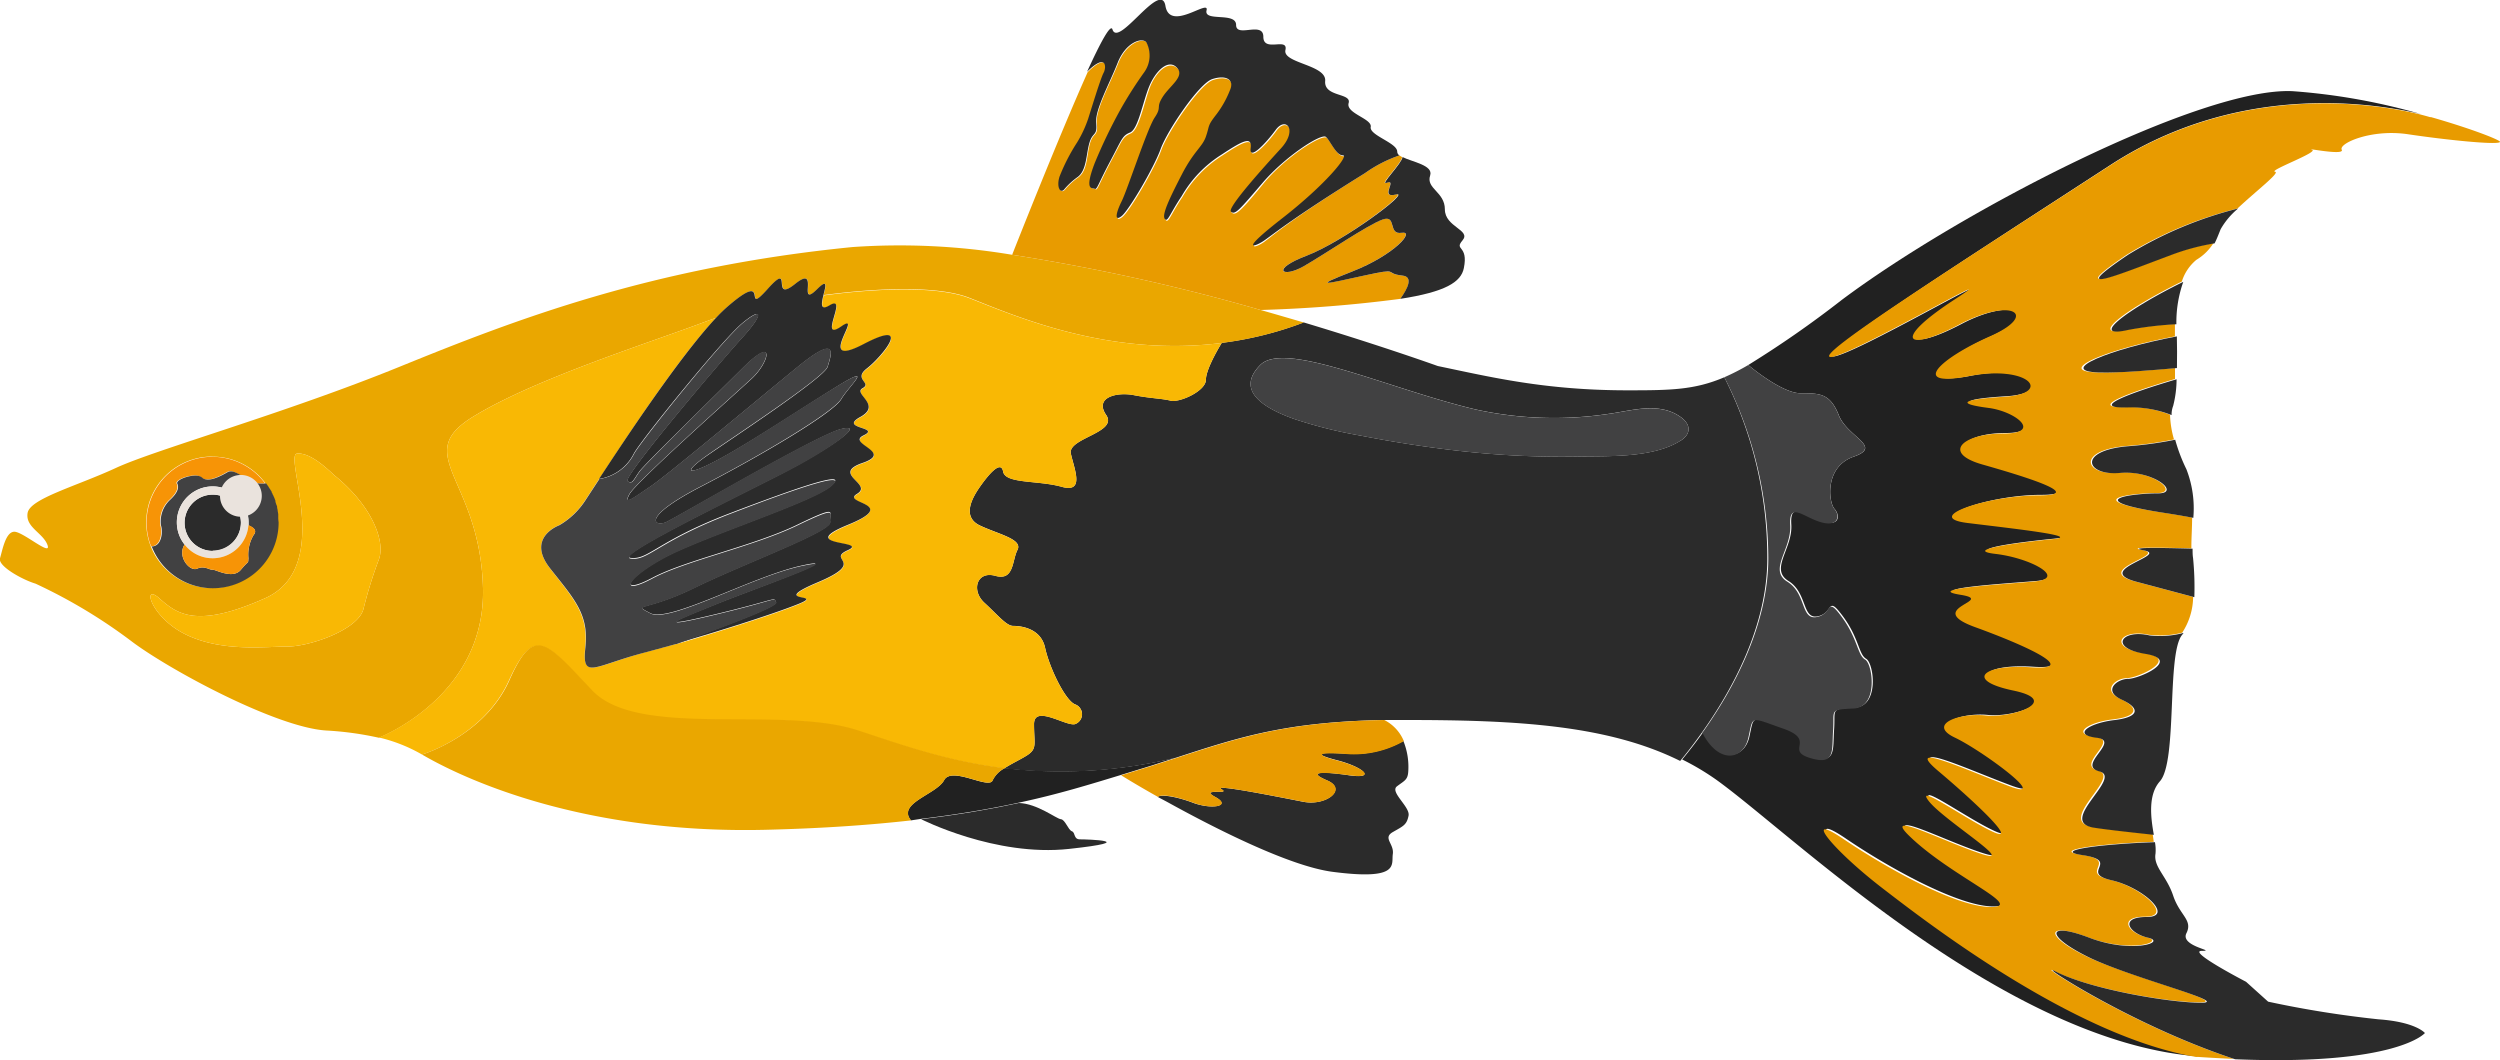 <svg xmlns="http://www.w3.org/2000/svg" viewBox="0 0 271.7 115.21"><title>lire-tail-molly</title><g id="Layer_2" data-name="Layer 2"><g id="Ñëîé_2" data-name="Ñëîé 2"><path d="M199.22,38.74c2.07,0,20.31-10.71,13.44-6.24s-5.28,5.76.48,2.73,8.79-1.13,3.36,1.27-8.8,5.6-2.25,4.32,9.12,1.92,3.84,2.24-4.8.82-1.75,1.21,5.92,2.79,1.6,2.79-6.72,2.09-2.25,3.36,11.37,3.36,6.09,3.36-12.81,2.4-7.68,3,12.48,1.44,9.27,1.75-10.08,1.13-6.24,1.61,7.85,2.69,4.17,3-12,.81-8,1.44-4.15,1.44,1.61,3.52,11.35,4.71,6.07,4.36-7.2,1.4-1.92,2.53-.15,3-3,2.71-6.4,1-3.36,2.4,10.56,7,5.91,5.28-11.67-5-7.68-1.62,8.81,7.86,5.93,6.59-8.64-5.45-7-3.36,9.75,7,5.76,5.76-10.67-4.76-8-2.09c4.49,4.49,12.81,7.85,9,7.85s-11.52-4.32-16-7.37-1.44,1,4.15,5.28c5,3.82,20.88,16.15,34.17,18.39-21.06-1.59-44-24-52.32-30a27.64,27.64,0,0,0-3.8-2.27c.7-.84,1.48-1.85,2.3-3,1.79,3.45,4.46,2.94,5,.54s.09-2.23,3.77-1,.16,2.4,2.94,3.2,2.34-.8,2.5-3-.48-2.25,2.24-2.38,2.08-4.82,1.25-5.3-.77-2.25-2.53-4.62-1-.35-2.73,0-1.11-2.55-3.19-3.84.48-3.51.31-6.14,1.44-.9,3.36-.32S200,56,199.37,55.3s-1.11-4.56,2.09-5.67-.65-2.09-1.61-4.49-2.07-2.4-4.15-2.4S190,39.67,190,39.67a113,113,0,0,0,10.17-7.08c13-9.72,39.12-23.16,49-22.68a68.32,68.32,0,0,1,13.94,2.49c-4.22-1-19.37-3.84-33.78,5.55C212.33,29,197.14,38.74,199.22,38.74Z" style="fill:#212121"/><path d="M187.4,41c-3.23,1.38-5.83,1.42-10.5,1.42-9,0-14.88-1.44-20.64-2.64,0,0-6-2.16-14.58-4.74a38.38,38.38,0,0,1-8.9,2.22s-1.72,2.76-1.72,4-2.88,2.52-3.84,2.28-2.16-.24-4-.6-4.32.24-3,2.16-4.2,2.51-3.84,4.19,1.56,4.33-1,3.61-6.12-.31-6.36-1.65-1.68.45-2.52,1.65-2,3.26,0,4.21,4.68,1.48,4.08,2.65-.36,3.39-2.4,2.82-2.64,1.6-1.2,2.92,2.4,2.52,3.12,2.52,3,.18,3.48,2.37,2.16,5.67,3.24,6.15a1.14,1.14,0,0,1,0,2.16c-1,.24-4.44-2.16-4.44,0s.36,2.64-.72,3.36c-.62.41-1.68.9-2.53,1.45a53,53,0,0,0,18.7-1.17h0c6.9-2.24,11.85-3.87,22.48-4.09l2.49,0c11.92,0,21.9.52,29.8,4.45.7-.84,1.48-1.85,2.3-3,3.34-4.68,7.17-11.65,7.17-19A43.52,43.52,0,0,0,187.4,41Zm-4.81,6.92c-3,1.87-7.83,1.63-11.21,1.7a98.31,98.31,0,0,1-12.13-.55c-3.84-.41-7.64-1-11.43-1.74a49.48,49.48,0,0,1-7.23-1.82c-3.48-1.25-6.28-3.16-3.62-5.85s13.92,2.59,23.37,4.83a39.66,39.66,0,0,0,14.53.48c2.57-.36,5.47-1.32,7.81.37C183.81,46.17,183.8,47.19,182.59,47.93Z" style="fill:#2b2b2b"/><path d="M137,33.69a220.08,220.08,0,0,0-27-6,73.75,73.75,0,0,0-17.35-.84c-21.84,2.16-36.72,7.92-49.2,13s-26.52,9-30.84,11S3.26,54.19,3,55.75s1.68,2.16,2.16,3.48-2.64-1.44-3.6-1.44S.26,59.83,0,60.67,2.42,63,3.86,63.43a57.54,57.54,0,0,1,10.56,6.36c4.2,3.12,15.6,9.24,21,9.6a34.81,34.81,0,0,1,5.76.79S52.82,75.7,52.49,63.86s-7.83-14.4-1.11-18.55S70.9,37.15,76.82,34.9c.3-.11.62-.23,1-.34h0a16,16,0,0,1,1.42-1.37c4.68-4,1.32,1.44,4.2-1.78s.24,1.66,3-.56.12,2.82,2.4.56c1.19-1.18.9-.28.67.66,6.1-.82,12.49-1,15.8.28,4.93,1.94,15.21,6.5,27.49,4.92a38.38,38.38,0,0,0,8.9-2.22C140.19,34.61,138.63,34.15,137,33.69ZM23.11,49.63a7.12,7.12,0,0,1,5.73,2.88h0a3.43,3.43,0,0,1,.24.33c.08.12.16.24.23.36s.1.17.14.27a1.36,1.36,0,0,1,.1.21,5.05,5.05,0,0,1,.24.53c0,.07.05.14.07.22a.11.11,0,0,1,0,.08l.12.37c0,.11,0,.21.07.32a1.36,1.36,0,0,1,.06.29l.06.38s0,.09,0,.14,0,.22,0,.33,0,.27,0,.41a7.14,7.14,0,1,1-7.15-7.13ZM41.18,60.79a48.09,48.09,0,0,0-1.68,5.4c-.6,2.28-5.88,4.08-8.28,4.08s-7,.6-10.92-1.26-4.92-5.7-3-4,4,3.36,11.52,0,1.92-15.6,3.48-15.72,3.61,2,4.08,2.4C40.46,55,41.9,58.87,41.18,60.79Z" style="fill:#eaa700"/><path d="M127.91,82.31l-2.85.92-3.26,1c-3.29,1-6.79,2.09-11.06,3h0c-3.07.67-6.54,1.27-10.62,1.76L99,89.16c-1.55-1.87,2.76-2.81,3.6-4.37s4.92,1.08,5.28,0a3,3,0,0,1,1.31-1.31A53,53,0,0,0,127.91,82.31Z" style="fill:#212121"/><path d="M132.78,37.27s-1.72,2.76-1.72,4-2.88,2.52-3.84,2.28-2.16-.24-4-.6-4.32.24-3,2.16-4.2,2.51-3.84,4.19,1.56,4.33-1,3.61-6.12-.31-6.36-1.65-1.68.45-2.52,1.65-2,3.26,0,4.21,4.68,1.48,4.08,2.65-.36,3.39-2.4,2.82-2.64,1.6-1.2,2.92,2.4,2.52,3.12,2.52,3,.18,3.48,2.37,2.16,5.67,3.24,6.15a1.14,1.14,0,0,1,0,2.16c-1,.24-4.44-2.16-4.44,0s.36,2.64-.72,3.36c-.62.41-1.68.9-2.53,1.45-6.32-.77-11.43-2.62-16-4.09-8.44-2.73-23.88,1-28.83-4.32s-6.24-7.2-9-1.13S45.86,82,45.86,82a17.28,17.28,0,0,0-4.68-1.85S52.82,75.7,52.49,63.86s-7.83-14.4-1.11-18.55S70.9,37.15,76.82,34.9c.3-.11.62-.23,1-.34-4,4.21-9.89,13.2-12.7,17.49l-1.48,2.26a8.42,8.42,0,0,1-2.88,2.77s-3.6,1.31-1,4.67,4.2,5,3.84,8.61,1,2,6.6.51L73.45,70l.07,0C78.78,68.48,85,66.47,87,65.59c2.52-1.08-3.48,0,1.92-2.28s.84-2.4,3.24-3.48-5.76-.34,0-2.75-.84-2.29,1-3.37-2.88-2.16.6-3.36-1.8-2,.12-3-2.76-.72-.36-2-.84-2.52.24-3.12-1.08-1,.48-2.16,5.16-5.52-.36-2.64.18-3.72-2.43-1.92.87-3.6-1.29-2.28c-1,.63-.86-.26-.65-1.12h0c6.1-.82,12.49-1,15.8.28C110.22,34.29,120.5,38.85,132.78,37.27Z" style="fill:#f9b804"/><path d="M109.21,83.48a3,3,0,0,0-1.31,1.31c-.36,1.08-4.44-1.56-5.28,0s-5.15,2.5-3.6,4.37c-4.27.48-9.2.84-15,1-22.56.72-35.88-6.84-38.16-8.16,0,0,6.8-2,9.51-8.09s4-4.15,9,1.13,20.39,1.59,28.83,4.32C97.78,80.86,102.89,82.71,109.21,83.48Z" style="fill:#eaa700"/><path d="M271.7,15.43c-.24.36-6-.24-10-.84s-7.56,1-7.2,1.68-4.08-.24-3.24,0-4.8,2.28-4,2.4c.57.08-2.12,2.13-4.1,4a42.69,42.69,0,0,0-12,5c-6.62,4.48-1.67,2.4,4.74,0a24.41,24.41,0,0,1,4.66-1.25,5.56,5.56,0,0,1-1.86,1.82,5,5,0,0,0-1.58,2.36c-5.86,2.88-10.4,6.18-6,5.23a39.51,39.51,0,0,1,5.25-.62,1.85,1.85,0,0,0,0,.23c0,.31,0,.69,0,1.12-7.34,1.38-13.16,3.78-8.44,3.92,2.3.06,5.73-.24,8.45-.48,0,.4,0,.81,0,1.19-5.36,1.58-9.51,3.19-5.27,3.05a11.94,11.94,0,0,1,4.73.83,10.81,10.81,0,0,0,.43,2.69,41.74,41.74,0,0,1-5.16.71c-5.51.48-4.55,3.24-.86,2.9s6.72,2.22,4.16,2.22-9,.67,1,2.17c1,.16,2,.32,2.83.49,0,1.13-.09,2.27-.08,3.35-3.84-.11-7.13-.15-5.32.18,2.88.53-5.59,2.12-.79,3.41l6.3,1.68a7.23,7.23,0,0,1-1.19,3.89,9.83,9.83,0,0,1-3.67.22c-3.05-.66-4.49,1.41-.48,2s-.67,2.72-1.86,2.72-2.78,1.29-.71,2.25,1.92,1.92-.79,2.23-4.64,1.6-1.92,1.92-2.24,3,.31,3.66-4.63,5.46-.63,6.11c1.41.22,4,.51,6.54.78q.07.45.12.84h0c-5.72.19-11.29.9-7.9,1.4,4.27.64-.36,1.92,3.16,2.73s6.87,4,3.84,4-1.92,1.77.15,2.25-1.75,1.75-6.39,0-4.8-.17-.16,2.07,15.67,5,12.31,5-11.91-1.44-15.72-3.36c-2.68-1.36,7.93,5.72,19.42,9.5-1.22-.05-2.5-.12-3.85-.21l-.24,0h0c-13.29-2.24-29.21-14.57-34.17-18.39-5.59-4.32-8.64-8.32-4.15-5.28s12.16,7.37,16,7.37-4.48-3.36-9-7.85c-2.66-2.67,4,.8,8,2.09s-4.17-3.69-5.76-5.76,4.16,2.07,7,3.36-1.92-3.21-5.93-6.59,3.05-.13,7.68,1.62-2.88-3.84-5.91-5.28.48-2.71,3.36-2.4,8.31-1.6,3-2.71-3.36-2.88,1.92-2.53-.31-2.27-6.07-4.36,2.4-2.88-1.61-3.52,4.32-1.11,8-1.44-.33-2.55-4.17-3,3.05-1.29,6.24-1.61-4.15-1.12-9.27-1.75,2.4-3,7.68-3-1.6-2.08-6.09-3.36-2.07-3.36,2.25-3.36,1.44-2.4-1.6-2.79-3.53-.88,1.75-1.21,2.73-3.51-3.84-2.24-3.19-1.92,2.25-4.32,2.4-4.32-3.36-1.27-7.36,1.75-.48-2.73-11.37,6.24-13.44,6.24S212.33,29,229.3,18c14.41-9.39,29.56-6.59,33.78-5.55l.67.18.35.1.11,0h0C268.65,14,271.82,15.25,271.7,15.43Z" style="fill:#e89b00"/><path d="M236.55,41.22a11.63,11.63,0,0,1-.37,2.89,2.59,2.59,0,0,0-.17,1,11.94,11.94,0,0,0-4.73-.83C227,44.41,231.19,42.8,236.55,41.22Z" style="fill:#2b2b2b"/><path d="M236.53,35.24a39.51,39.51,0,0,0-5.25.62c-4.44,1,.1-2.35,6-5.23A13.13,13.13,0,0,0,236.53,35.24Z" style="fill:#2b2b2b"/><path d="M236.59,40c-2.72.24-6.15.54-8.45.48-4.72-.14,1.1-2.54,8.44-3.92C236.61,37.59,236.61,38.84,236.59,40Z" style="fill:#2b2b2b"/><path d="M237.29,68.79c0,.07-.1.15-.15.22-1.68,2.1-.48,13.74-2.4,15.9-1.31,1.47-1,3.94-.66,5.82-2.51-.27-5.13-.56-6.54-.78-4-.65,3.2-5.45.63-6.11s2.4-3.34-.31-3.66-.8-1.6,1.92-1.92,2.88-1.27.79-2.23-.48-2.25.71-2.25,5.86-2.07,1.86-2.72-2.57-2.71.48-2A9.83,9.83,0,0,0,237.29,68.79Z" style="fill:#2b2b2b"/><path d="M238.37,56.28c-.88-.17-1.82-.33-2.83-.49-9.92-1.5-3.53-2.17-1-2.17s-.48-2.55-4.16-2.22-4.65-2.42.86-2.9a41.74,41.74,0,0,0,5.16-.71A18.32,18.32,0,0,0,237.62,51,11.74,11.74,0,0,1,238.37,56.28Z" style="fill:#2b2b2b"/><path d="M238.48,64.9l-6.3-1.68c-4.8-1.29,3.67-2.88.79-3.41-1.81-.33,1.48-.29,5.32-.18,0,.35,0,.7.05,1A32,32,0,0,1,238.48,64.9Z" style="fill:#2b2b2b"/><path d="M243.24,22.66a8.14,8.14,0,0,0-1.9,2.25c-.28.7-.46,1.16-.66,1.54A24.41,24.41,0,0,0,236,27.7c-6.41,2.4-11.36,4.48-4.74,0A42.69,42.69,0,0,1,243.24,22.66Z" style="fill:#2b2b2b"/><path d="M263.54,112.27s-3,3.57-20.63,2.85h0c-11.49-3.78-22.1-10.86-19.42-9.5,3.81,1.92,12.36,3.36,15.72,3.36s-7.68-2.71-12.31-5-4.49-3.84.16-2.07,8.48.48,6.39,0-3.19-2.25-.15-2.25-.33-3.2-3.84-4,1.11-2.09-3.16-2.73c-3.39-.5,2.18-1.21,7.9-1.4a4.68,4.68,0,0,1,.06,1.25c-.24,1.44,1.2,2.4,1.92,4.56s2.16,2.64,1.44,4.08,3.36,1.92,1.68,1.92,4.8,3.36,4.8,3.36l2.4,2.16a113.25,113.25,0,0,0,12,1.92C262.58,111.07,263.54,112.27,263.54,112.27Z" style="fill:#2b2b2b"/><path d="M264.21,12.71l-.11,0Z" style="fill:#f9b804"/><path d="M41.18,60.79a48.09,48.09,0,0,0-1.68,5.4c-.6,2.28-5.88,4.08-8.28,4.08s-7,.6-10.92-1.26-4.92-5.7-3-4,4,3.36,11.52,0,1.92-15.6,3.48-15.72,3.61,2,4.08,2.4C40.46,55,41.9,58.87,41.18,60.79Z" style="fill:#f9b804"/><path d="M26.18,56.76a3.06,3.06,0,1,1-3.07-3A3.07,3.07,0,0,1,26.18,56.76Z" style="fill:#2b2b2b"/><path d="M28.84,52.51h0s-.18.09-1,0c-1-.12-2.35-1.68-3.18-1.2s-2.16,1.16-2.77.58-2.93.18-2.69.67-.06,1.08-.78,1.75a3.22,3.22,0,0,0-1,2.76c.24.72.09,2.3-1,2.31a7.14,7.14,0,0,1,12.37-6.87Z" style="fill:#f79406"/><path d="M30.24,56.35c0-.11,0-.22,0-.33s0-.1,0-.14l-.06-.38a1.36,1.36,0,0,0-.06-.29c0-.11,0-.21-.07-.32l-.12-.37a.11.11,0,0,0,0-.08c0-.08-.05-.15-.07-.22a5.05,5.05,0,0,0-.24-.53,1.36,1.36,0,0,0-.1-.21c0-.1-.1-.19-.14-.27l-.23-.36a3.43,3.43,0,0,0-.24-.33s-.18.09-1,0c-1-.12-2.35-1.68-3.18-1.2s-2.16,1.16-2.77.58-2.93.18-2.69.67-.06,1.08-.78,1.75a3.22,3.22,0,0,0-1,2.76c.24.72.09,2.3-1,2.31a7.14,7.14,0,0,0,13.79-2.62C30.26,56.62,30.25,56.49,30.24,56.35Zm-2.68,1.8A4.16,4.16,0,0,0,27,60.67c-.05.65.08.17-.82,1.25s-2.76-.05-3.07,0-.89-.48-1.68-.12-2.21-1.29-1.37-2.62a3.84,3.84,0,0,1-.84-2.42,3.9,3.9,0,0,1,7.8,0c0,.11,0,.22,0,.32S28.15,57.43,27.56,58.15Z" style="fill:#414142"/><path d="M23.11,52.87a3.89,3.89,0,0,0-3.89,3.89,3.91,3.91,0,0,0,3.89,3.91A3.9,3.9,0,0,0,27,57.08c0-.1,0-.21,0-.32A3.9,3.9,0,0,0,23.11,52.87Zm0,7a3.06,3.06,0,1,1,3.07-3.07A3.06,3.06,0,0,1,23.11,59.83Z" style="fill:#eae3dd"/><path d="M27.56,58.15A4.16,4.16,0,0,0,27,60.67c-.05.65.08.17-.82,1.25s-2.76-.05-3.07,0-.89-.48-1.68-.12-2.21-1.29-1.37-2.62a3.85,3.85,0,0,0,3.05,1.49A3.9,3.9,0,0,0,27,57.08S28.15,57.43,27.56,58.15Z" style="fill:#f79406"/><path d="M93.74,42.19c-1.08.6,2.16,1.8-.24,3.12s2.28,1.08.36,2,3.36,1.8-.12,3,1.2,2.28-.6,3.36,4.8,1-1,3.37,2.4,1.67,0,2.75,2.16,1.2-3.24,3.48.6,1.2-1.92,2.28c-2.07.88-8.24,2.89-13.5,4.38.94-.33,11.2-3.93,10.86-4.5s.43-.36-6.57,1.32-4.16.6,0-1.08,14.73-5.4,9.33-4.2-14.4,6.24-16.44,5.16-.6-.12,4.8-2.76,14.88-6.12,14.76-7.15,1.08-1.95-3.6.32-12.12,3.84-15.72,5.75-3,.12,1.2-2.16,16-6,18.17-7.8-2.84-.14-10.87,2.92-8.91,5.12-10.87,4.88,13.77-7.68,18-10S94,46,91.43,46.63s-17.85,9.6-19.05,10.13-2.88-.41,3.84-3.89,14.34-8,15.21-9.48,3.75-4-.57-1.32-9.65,6.24-13,8-3.51,1.2-1.11-.48,12.84-8.52,13.2-9.72,1.32-3.72-3.24,0-14.16,11.76-16,13-3,2.16-2.29.84,11.53-10.92,13.33-12.6,2.69-4.8-1.06-1.08S70.1,50.4,69.5,51.22s-.82,1.53-1.31,1.05,10.12-13,12.49-15.6,2.17-3.36,0-1.56S69.86,47.58,68.9,49.26a5.1,5.1,0,0,1-3.8,2.79c2.81-4.29,8.75-13.28,12.7-17.49h0a16,16,0,0,1,1.42-1.37c4.68-4,1.32,1.44,4.2-1.78s.24,1.66,3-.56.12,2.82,2.4.56c1.19-1.18.9-.28.67.66h0c-.21.86-.39,1.75.65,1.12,2.16-1.32-1.32,4.08,1.29,2.28s-3.09,4.8,2.43,1.92,1.92,1.44.36,2.64S94.82,41.59,93.74,42.19Z" style="fill:#2b2b2b"/><path d="M86.54,50.71c-4.2,2.28-19.92,9.72-18,10s2.85-1.8,10.87-4.88,13-4.69,10.87-2.92-14,5.52-18.17,7.8-4.8,4.08-1.2,2.16,11-3.48,15.72-5.75,3.48-1.33,3.6-.32S80.9,61.27,75.5,63.91s-6.84,1.68-4.8,2.76,11-4,16.44-5.16S82,64,77.81,65.71s-7,2.76,0,1.08,6.21-1.92,6.57-1.32S74.46,69.64,73.52,70l-.07,0-3.23.88c-5.64,1.44-7,3.12-6.6-.51s-1.2-5.25-3.84-8.61,1-4.67,1-4.67a8.42,8.42,0,0,0,2.88-2.77l1.48-2.26a5.1,5.1,0,0,0,3.8-2.79c1-1.68,9.6-12.35,11.77-14.15s2.39-1.08,0,1.56-13,15.12-12.49,15.6.71-.24,1.31-1.05S76.94,43.75,80.68,40s2.86-.6,1.06,1.08-12.6,11.28-13.33,12.6.49.36,2.29-.84,11.4-9.24,16-13,3.6-1.2,3.24,0-10.8,8-13.2,9.72-2.28,2.28,1.11.48,8.73-5.4,13-8,1.44-.12.57,1.32-8.49,6-15.21,9.48-5,4.44-3.84,3.89,16.44-9.53,19.05-10.13S90.74,48.43,86.54,50.71Z" style="fill:#414142"/><path d="M201.46,77c-2.72.13-2.09.13-2.24,2.38s.27,3.84-2.5,3,.73-1.92-2.94-3.2-3.22-1.44-3.77,1-3.22,2.91-5-.54c3.34-4.68,7.17-11.65,7.17-19A43.52,43.52,0,0,0,187.4,41,24.16,24.16,0,0,0,190,39.67s3.6,3.07,5.69,3.07,3.19,0,4.15,2.4,4.8,3.36,1.61,4.49-2.72,4.95-2.09,5.67.48,2-1.44,1.46-3.51-2.31-3.36.32-2.4,4.84-.31,6.14,1.44,4.17,3.19,3.84,1-2.35,2.73,0,1.7,4.14,2.53,4.62S204.17,76.86,201.46,77Z" style="fill:#414142"/><path d="M182.59,47.93c-3,1.87-7.83,1.63-11.21,1.7a98.31,98.31,0,0,1-12.13-.55c-3.84-.41-7.64-1-11.43-1.74a49.48,49.48,0,0,1-7.23-1.82c-3.48-1.25-6.28-3.16-3.62-5.85s13.92,2.59,23.37,4.83a39.66,39.66,0,0,0,14.53.48c2.57-.36,5.47-1.32,7.81.37C183.81,46.17,183.8,47.19,182.59,47.93Z" style="fill:#414142"/><path d="M152.18,32.48A149.11,149.11,0,0,1,137,33.69a220.08,220.08,0,0,0-27-6S115,15,118.21,7.84h0c2.11-2.09,2.12-.53,1.8.11s-1.36,4.08-1.68,5a12.9,12.9,0,0,1-1.2,2.57,20.63,20.63,0,0,0-1.92,3.74c-.33,1.1.08,1.85.51,1.37a7.83,7.83,0,0,1,1.49-1.37c1-.74.88-2.39,1.25-3.67s.91-.72.74-2.16,1.44-4.32,2.33-6.55,2.64-2.81,3.12-2.25a3.11,3.11,0,0,1-.24,3.28,43.65,43.65,0,0,0-2.64,4.16,57.09,57.09,0,0,0-2.72,5.68c-1.2,3.12-.24,2.64,0,2.81s.39-.57,1.68-3S122,14.9,122.9,14.5s1.44-3.36,2.07-5,2-3,3-2.07-.71,1.92-1.52,3.19-.07,1-.87,2.24-3,7.84-3.6,9.12-.81,2.25,0,1.6,3.51-5.28,4.23-7.27,4.17-7.13,5.61-7.61,2.48,0,1.92,1.23a10.82,10.82,0,0,1-1.6,2.78c-.89,1.11-.65,1.11-1,2.23s-1.29,1.52-2.64,4.16-2.16,4.32-1.84,4.78.55-.54,1.84-2.46a13,13,0,0,1,4.36-4.53c2.28-1.51,3.32-2,3.14-.67s1.62-.48,2.72-2,2.41,0,.58,2-5.85,6.48-5.44,6.88,1-.16,3.43-3.12,6.41-5.44,6.89-5,1.12,2,1.84,2-1.84,3.14-6.57,6.83-3,3.12-2.16,2.55S140,24,148.34,18.82a14.67,14.67,0,0,1,3.75-1.93,2.45,2.45,0,0,0,.29.18c-.07.7-2.51,3.09-1.73,2.8,1.29-.48-.79,1.75,1,1.27S146,26.26,142,27.79s-2.64,2.47-.33,1.15,7-4.51,8.58-5.08.56,1.68,2.07,1.44-.79,2.4-5.35,4.2-2.81,1.32,1.27.45,2-.24,4.17,0C153.63,30.08,153,31.37,152.18,32.48Z" style="fill:#e89b00"/><path d="M159.09,29.14c-.3,1.52-2,2.58-6.91,3.34.8-1.11,1.45-2.4.24-2.53-2.16-.24-.09-.89-4.17,0s-5.83,1.34-1.27-.45,6.88-4.44,5.35-4.2-.48-2-2.07-1.44-6.27,3.76-8.58,5.08-3.65.36.33-1.15,11.52-7.13,9.69-6.65.24-1.75-1-1.27c-.78.29,1.66-2.1,1.73-2.8,1.07.54,3.37.89,3,2-.48,1.44,1.6,1.77,1.6,3.69s2.88,2.23,1.92,3.36S159.61,26.59,159.09,29.14Z" style="fill:#2b2b2b"/><path d="M152.09,16.89a14.67,14.67,0,0,0-3.75,1.93C140,24,138.1,25.7,137.21,26.26s-2.55,1.12,2.16-2.55,7.29-6.86,6.57-6.83-1.36-1.57-1.84-2-4.4,2.09-6.89,5-3,3.53-3.43,3.12,3.6-4.87,5.44-6.88.53-3.51-.58-2-2.9,3.36-2.72,2-.86-.84-3.14.67a13,13,0,0,0-4.36,4.53c-1.29,1.92-1.53,2.91-1.84,2.46s.48-2.14,1.84-4.78,2.24-3,2.64-4.16.15-1.12,1-2.23a10.82,10.82,0,0,0,1.6-2.78c.56-1.23-.48-1.71-1.92-1.23s-4.89,5.6-5.61,7.61-3.43,6.63-4.23,7.27-.64-.31,0-1.6,2.79-7.92,3.6-9.12.08-1,.87-2.24,2.46-2.23,1.52-3.19-2.31.39-3,2.07-1.2,4.65-2.07,5-.88.72-2.16,3.12-1.44,3.13-1.68,3-1.2.31,0-2.81a57.09,57.09,0,0,1,2.72-5.68,43.65,43.65,0,0,1,2.64-4.16,3.11,3.11,0,0,0,.24-3.28c-.48-.56-2.24,0-3.12,2.25s-2.48,5.11-2.33,6.55-.38.89-.74,2.16-.29,2.93-1.25,3.67a7.83,7.83,0,0,0-1.49,1.37c-.43.48-.84-.27-.51-1.37a20.63,20.63,0,0,1,1.92-3.74,12.9,12.9,0,0,0,1.2-2.57c.32-1,1.35-4.39,1.68-5s.31-2.2-1.8-.11c1.45-3.17,2.56-5.24,2.76-4.61.63,2.08,5.28-5.43,5.76-2.55s4.8-.81,4.47.48,3.21.15,3.21,1.59S137.3,2.26,137.3,4s2.72,0,2.4,1.44,4.47,1.59,4.32,3.36,2.88,1.27,2.55,2.4,2.57,1.69,2.4,2.6,2.88,1.72,2.88,2.68A.51.51,0,0,0,152.09,16.89Z" style="fill:#2b2b2b"/><path d="M153.08,88.66c-.2,1-.58,1.12-1.71,1.77s.17,1.27,0,2.4.81,2.88-6.55,1.92c-4.7-.62-12.77-4.72-18-7.61l-1-.53c.41-.35,2.35.07,3.77.61,2.07.8,4.32.4,2.48-.6s1.75-.2.68-.84,6.44.88,8.9,1.36,4.82-1.36,2.58-2.32-.57-1,2.4-.56,1.59-.88-1.29-1.63-2-.93,1.37-.69a11,11,0,0,0,5.8-1.43,7.46,7.46,0,0,1,.54,3.33c-.05.93-.42,1-1.23,1.62S153.29,87.7,153.08,88.66Z" style="fill:#2b2b2b"/><path d="M146.66,84.26c-3-.4-4.65-.4-2.4.56s-.11,2.8-2.58,2.32-10-2-8.9-1.36-2.53-.17-.68.84-.41,1.4-2.48.6c-1.42-.54-3.36-1-3.77-.61-2.44-1.37-4-2.35-4-2.35l3.26-1,2.85-.92h0c6.9-2.24,11.85-3.87,22.48-4.09a4.48,4.48,0,0,1,2.13,2.3,11,11,0,0,1-5.8,1.43c-3.36-.24-4.25-.06-1.37.69S149.62,84.67,146.66,84.26Z" style="fill:#e89b00"/><path d="M116.18,92.26c-8,.88-16.07-3.23-16.07-3.23,4.08-.49,7.55-1.09,10.62-1.76h0c2,.06,4.08,1.72,4.56,1.76s.79,1.16,1.2,1.31.16.88.88.88S124.18,91.39,116.18,92.26Z" style="fill:#2b2b2b"/><path d="M23.91,53.89a2.27,2.27,0,1,1,2.27,2.27A2.26,2.26,0,0,1,23.91,53.89Z" style="fill:#eae3dd"/></g></g></svg>